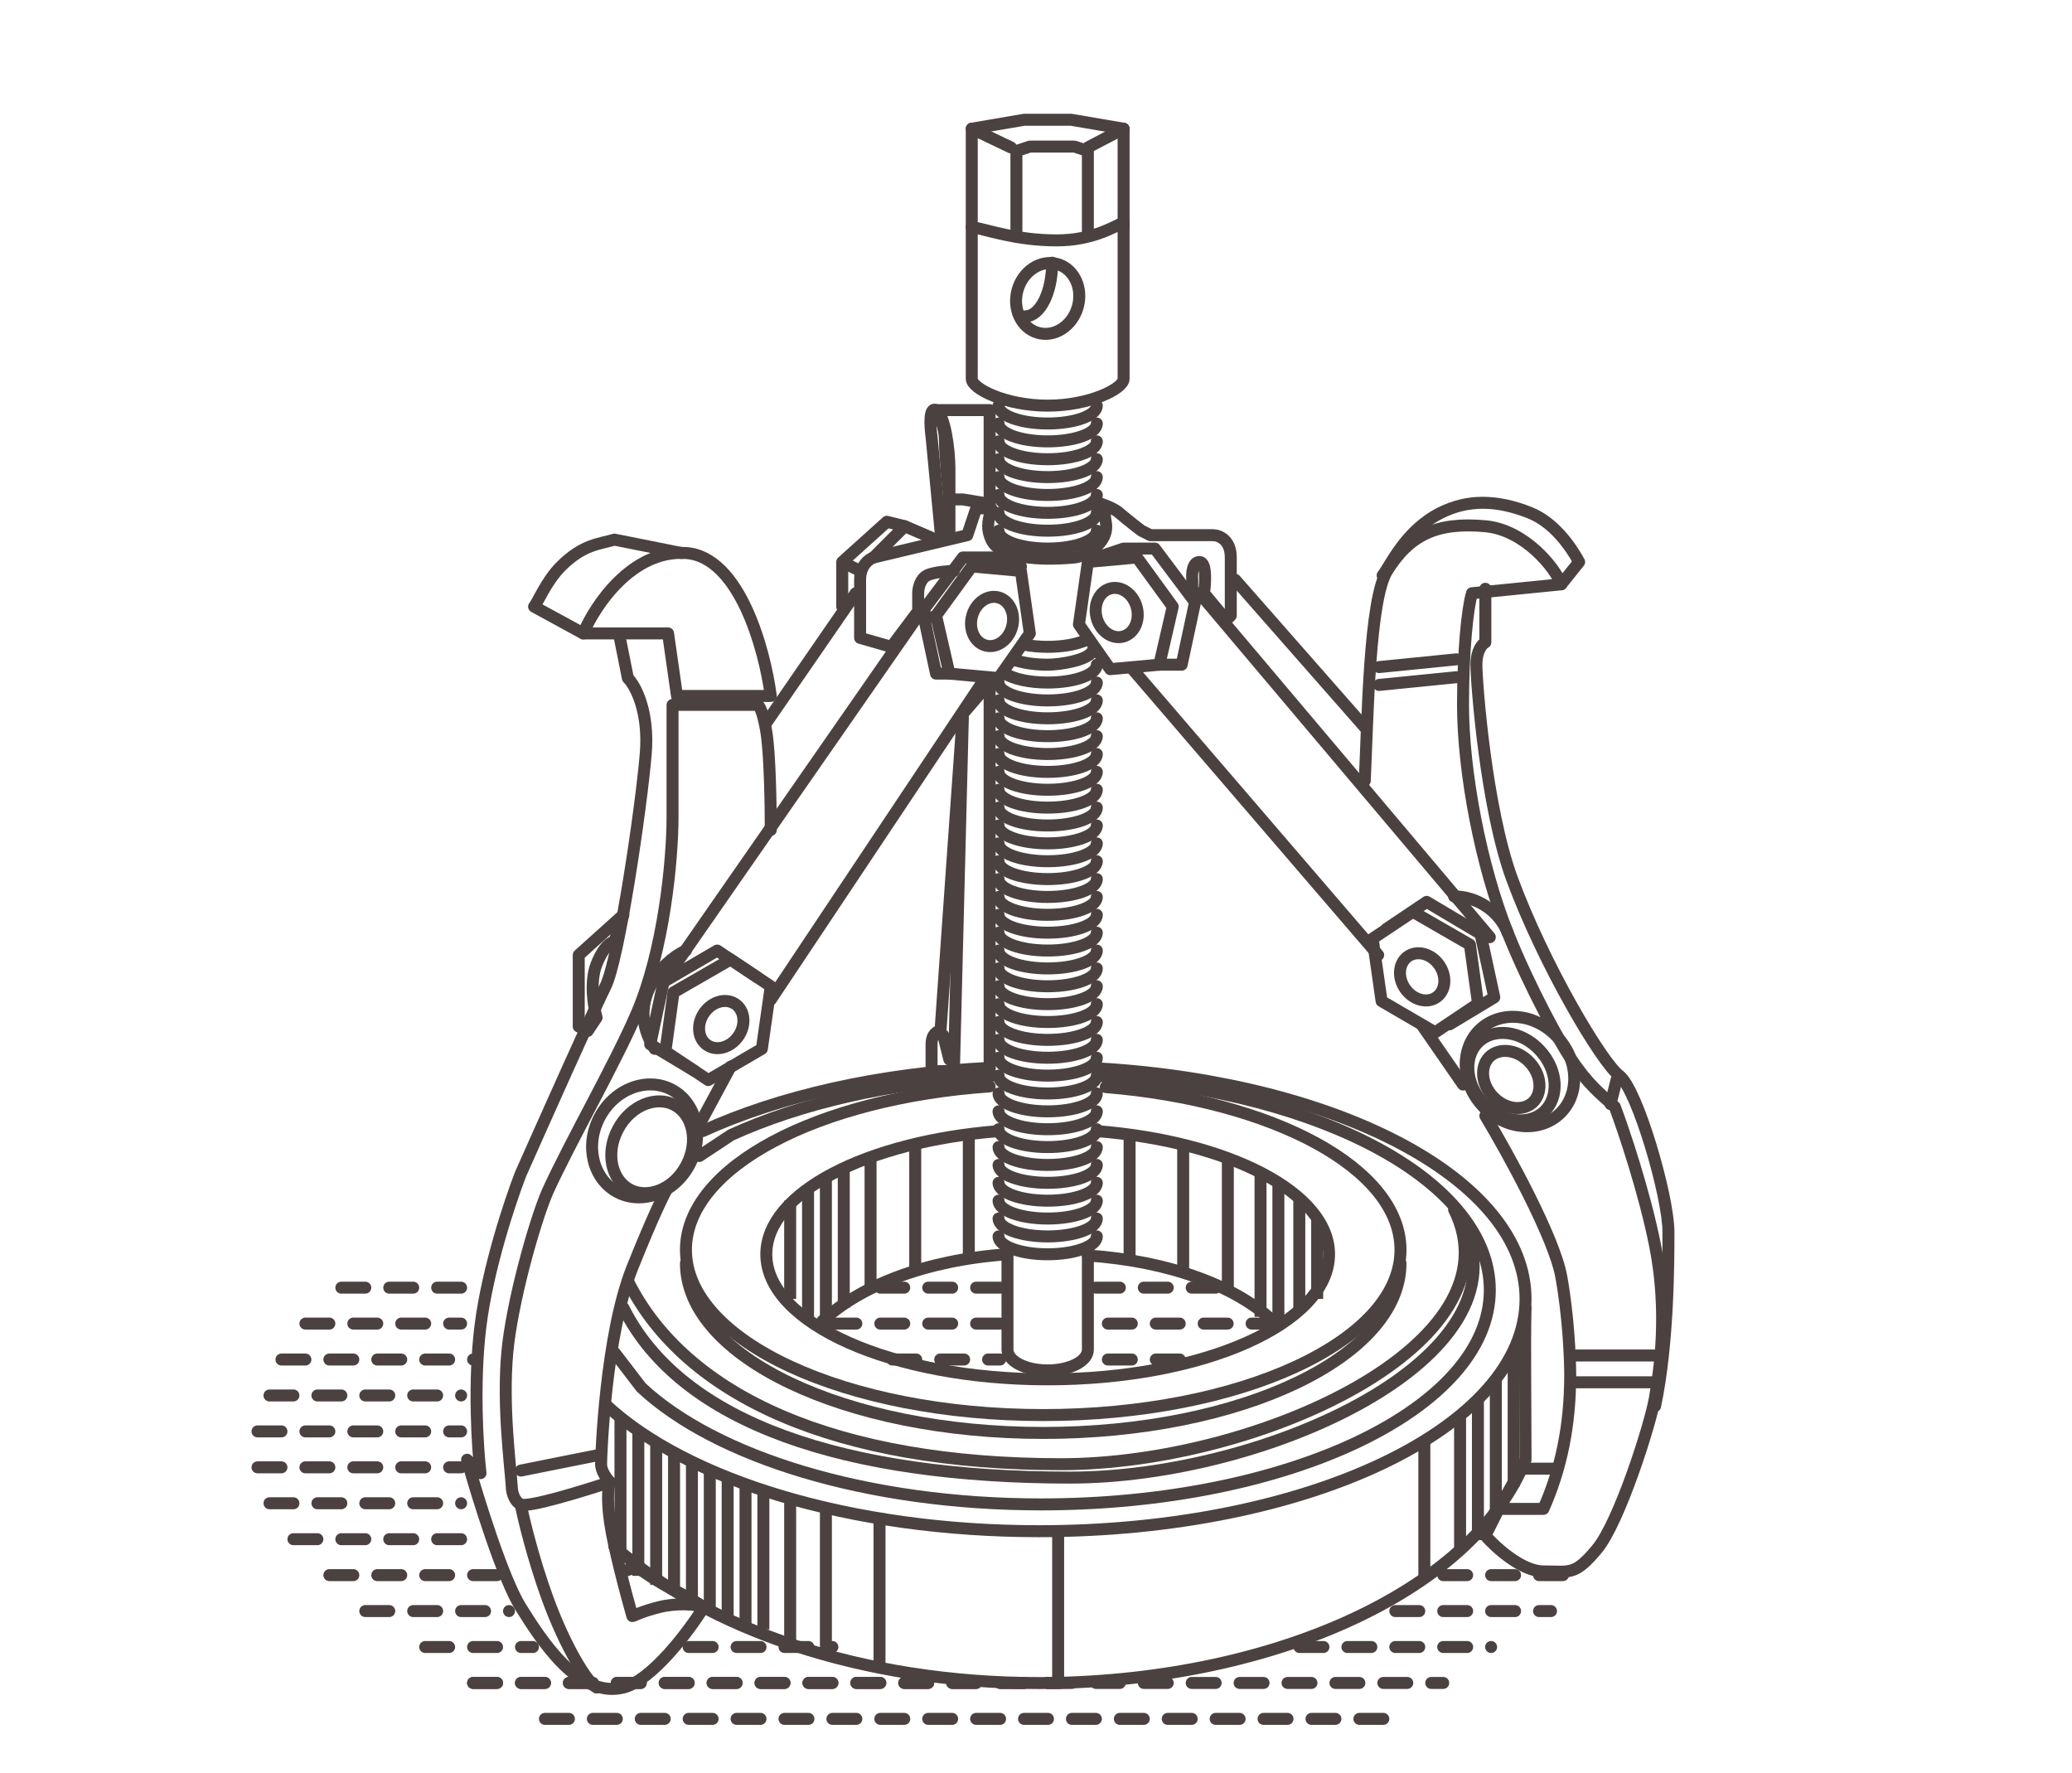 <svg width="173" height="148" viewBox="0 0 173 148" fill="none" xmlns="http://www.w3.org/2000/svg">
<g filter="url(#filter0_d_145_208)">
<g opacity="0.8">
<line x1="39.5" y1="136.5" x2="88.5" y2="136.5" stroke="#1F1111" stroke-linecap="round" stroke-dasharray="2 2"/>
<line x1="39.5" y1="136.5" x2="120.5" y2="136.5" stroke="#1F1111" stroke-linecap="round" stroke-dasharray="2 2"/>
<line x1="45.5" y1="139.5" x2="116.5" y2="139.5" stroke="#1F1111" stroke-linecap="round" stroke-dasharray="2 2"/>
<path d="M78.526 82.069L80.391 55.594L82.628 52.984V85.425H77.78V83.187C77.78 82.293 78.278 82.069 78.526 82.069Z" stroke="#1F1111" stroke-linecap="round" stroke-linejoin="round"/>
<path d="M79.644 85.425L80.39 55.967" stroke="#1F1111" stroke-linecap="round" stroke-linejoin="round"/>
<path d="M82.628 30.238V38.068L80.39 37.695H79.272C79.147 36.577 78.899 34.041 78.899 32.848C78.899 31.654 78.402 30.61 78.153 30.238H82.628Z" stroke="#1F1111" stroke-linecap="round" stroke-linejoin="round"/>
<path d="M78.153 30.238C77.556 29.939 77.656 31.605 77.78 32.475L78.526 40.305L79.272 40.678V35.085C79.272 33.593 78.899 30.61 78.153 30.238Z" stroke="#1F1111" stroke-linecap="round" stroke-linejoin="round"/>
<path d="M81.136 6.746L85.504 6H89.446L93.814 6.746" stroke="#1F1111" stroke-linecap="round" stroke-linejoin="round"/>
<path d="M84.865 15.322V8.61L85.984 8.237H89.713L90.831 8.61V15.322" stroke="#1F1111" stroke-linecap="round" stroke-linejoin="round"/>
<path d="M93.814 14.949V6.746L90.831 8.308M81.136 14.949V6.746L84.408 8.308" stroke="#1F1111" stroke-linecap="round" stroke-linejoin="round"/>
<path d="M129.984 118.612H127.001L125.137 121.968" stroke="#1F1111" stroke-linecap="round" stroke-linejoin="round"/>
<path d="M113.95 56.712L103.136 44.407" stroke="#1F1111" stroke-linecap="round" stroke-linejoin="round"/>
<path d="M130.357 44.78L131.849 42.915C131.103 41.548 129.705 39.597 127.747 38.814C124.95 37.695 122.526 37.695 120.289 38.814C117.306 40.305 116.063 43.288 115.442 44.034" stroke="#1F1111" stroke-linecap="round" stroke-linejoin="round"/>
<line x1="134.468" y1="88.174" x2="134.971" y2="86.162" stroke="#1F1111" stroke-linecap="round" stroke-linejoin="round"/>
<path d="M87.475 29.865C90.976 29.865 93.814 28.451 93.814 27.627V14.576C92.944 14.949 91.204 16.068 88.221 16.068C84.865 16.068 82.504 15.198 81.136 14.949V27.627C81.136 28.451 83.974 29.865 87.475 29.865Z" stroke="#1F1111" stroke-linecap="round" stroke-linejoin="round"/>
<ellipse cx="87.475" cy="20.916" rx="2.61" ry="2.983" transform="rotate(15.819 87.475 20.916)" stroke="#1F1111" stroke-linecap="round" stroke-linejoin="round"/>
<path d="M87.848 17.933C87.848 20.404 86.847 22.407 85.611 22.407" stroke="#1F1111" stroke-linecap="round" stroke-linejoin="round"/>
<line x1="78.759" y1="82.433" x2="79.263" y2="84.446" stroke="#1F1111" stroke-linecap="round" stroke-linejoin="round"/>
<path d="M51.305 125.122C59.028 131.998 72.013 136.51 86.729 136.51C105.704 136.51 122.899 129.052 127.374 117.866C127.374 114.51 127.296 107.885 127.374 105.188" stroke="#1F1111" stroke-linecap="round" stroke-linejoin="round"/>
<path d="M50.56 113.258C57.284 119.535 70.966 123.832 86.751 123.832C109.187 123.832 127.374 115.151 127.374 104.442C127.374 94.574 111.93 86.428 91.95 85.21M58.684 90.424C65.045 87.522 73.379 85.596 82.628 85.151" stroke="#1F1111" stroke-linecap="round" stroke-linejoin="round"/>
<path d="M58.39 92.51L61.036 90.757C66.79 88.129 74.294 86.368 82.628 85.914M51.305 108.917L53.542 111.834C59.745 117.628 72.364 121.595 86.923 121.595C107.616 121.595 124.391 113.581 124.391 103.696C124.391 94.687 110.457 87.233 92.323 85.982" stroke="#1F1111" stroke-linecap="round" stroke-linejoin="round"/>
<path d="M122.154 98.103C127.747 109.289 105.771 119.357 89.34 119.357C70.695 119.357 56.898 114.883 52.051 105.188" stroke="#1F1111" stroke-linecap="round" stroke-linejoin="round"/>
<path d="M121.408 96.984C127.001 108.171 105.025 118.239 88.594 118.239C69.95 118.239 57.271 112.646 52.424 102.951" stroke="#1F1111" stroke-linecap="round" stroke-linejoin="round"/>
<path d="M92.323 86.754C106.309 87.896 116.933 93.544 116.933 100.34C116.933 107.96 103.578 114.137 87.102 114.137C70.627 114.137 57.272 107.96 57.272 100.34C57.272 93.424 68.275 87.696 82.628 86.698" stroke="#1F1111" stroke-linecap="round" stroke-linejoin="round"/>
<path d="M116.933 101.459C116.933 109.285 103.578 115.629 87.102 115.629C70.627 115.629 57.272 109.285 57.272 101.459" stroke="#1F1111" stroke-linecap="round" stroke-linejoin="round"/>
<line x1="35.5" y1="133.5" x2="44.5" y2="133.5" stroke="#1F1111" stroke-linecap="round" stroke-dasharray="2 2"/>
<line x1="30.5" y1="130.5" x2="42.5" y2="130.5" stroke="#1F1111" stroke-linecap="round" stroke-dasharray="2 2"/>
<line x1="116.5" y1="130.5" x2="129.5" y2="130.5" stroke="#1F1111" stroke-linecap="round" stroke-dasharray="2 2"/>
<line x1="120.5" y1="127.5" x2="131.5" y2="127.5" stroke="#1F1111" stroke-linecap="round" stroke-dasharray="2 2"/>
<line x1="27.5" y1="127.5" x2="41.5" y2="127.5" stroke="#1F1111" stroke-linecap="round" stroke-dasharray="2 2"/>
<line x1="24.5" y1="124.5" x2="39.5" y2="124.5" stroke="#1F1111" stroke-linecap="round" stroke-dasharray="2 2"/>
<line x1="57.5" y1="133.5" x2="69.5" y2="133.5" stroke="#1F1111" stroke-linecap="round" stroke-dasharray="2 2"/>
<line x1="108.5" y1="133.5" x2="124.5" y2="133.5" stroke="#1F1111" stroke-linecap="round" stroke-dasharray="2 2"/>
<line x1="22.5" y1="121.5" x2="38.5" y2="121.5" stroke="#1F1111" stroke-linecap="round" stroke-dasharray="2 2"/>
<line x1="21.5" y1="118.5" x2="38.5" y2="118.5" stroke="#1F1111" stroke-linecap="round" stroke-dasharray="2 2"/>
<line x1="21.5" y1="115.5" x2="38.5" y2="115.5" stroke="#1F1111" stroke-linecap="round" stroke-dasharray="2 2"/>
<line x1="22.5" y1="112.5" x2="38.5" y2="112.5" stroke="#1F1111" stroke-linecap="round" stroke-dasharray="2 2"/>
<line x1="23.5" y1="109.5" x2="39.5" y2="109.5" stroke="#1F1111" stroke-linecap="round" stroke-dasharray="2 2"/>
<line x1="25.5" y1="106.5" x2="38.5" y2="106.5" stroke="#1F1111" stroke-linecap="round" stroke-dasharray="2 2"/>
<line x1="28.5" y1="103.5" x2="39.5" y2="103.5" stroke="#1F1111" stroke-linecap="round" stroke-dasharray="2 2"/>
<line x1="69.5" y1="106.5" x2="83.5" y2="106.5" stroke="#1F1111" stroke-linecap="round" stroke-dasharray="2 2"/>
<line x1="74.5" y1="109.5" x2="83.5" y2="109.5" stroke="#1F1111" stroke-linecap="round" stroke-dasharray="2 2"/>
<line x1="92.5" y1="109.5" x2="98.5" y2="109.5" stroke="#1F1111" stroke-linecap="round" stroke-dasharray="2 2"/>
<line x1="92.5" y1="106.5" x2="106.5" y2="106.5" stroke="#1F1111" stroke-linecap="round" stroke-dasharray="2 2"/>
<line x1="73.5" y1="103.5" x2="83.5" y2="103.5" stroke="#1F1111" stroke-linecap="round" stroke-dasharray="2 2"/>
<line x1="91.5" y1="103.5" x2="101.5" y2="103.5" stroke="#1F1111" stroke-linecap="round" stroke-dasharray="2 2"/>
<path d="M124.018 45.153V49.628C123.769 49.752 123.272 50.299 123.272 51.492C123.272 52.984 124.064 63.443 126.255 69.391C128.866 76.476 133.713 84.679 135.205 85.798C136.696 86.917 139.306 95.866 139.306 98.849C139.306 101.235 139.306 108.171 138.188 113.392" stroke="#1F1111" stroke-linecap="round" stroke-linejoin="round"/>
<path d="M118.798 81.696L122.154 86.544M124.018 89.154C125.883 92.261 129.761 99.296 130.357 102.578C130.954 105.859 131.103 109.414 131.103 110.781C131.103 114.982 130.357 118.612 128.866 121.968H125.137L124.018 124.205C124.888 125.2 127.076 127.188 128.866 127.188C131.103 127.188 131.476 127.561 133.34 125.324C135.205 123.087 137.815 114.883 138.188 112.646C138.561 110.408 139.306 105.561 138.188 99.968C137.293 95.493 135.578 90.397 134.832 88.408C133.589 87.289 132.595 86.544 131.103 84.306C130.357 83.188 127.766 78.575 125.883 73.865C123.645 68.272 122.154 60.442 122.154 54.848C122.154 50.374 122.527 46.769 122.899 45.526L130.357 44.78C129.86 43.413 127.3 40.231 124.018 39.933C119.916 39.56 117.679 40.678 115.815 43.661C114.323 46.048 114.199 55.967 113.95 61.187" stroke="#1F1111" stroke-linecap="round" stroke-linejoin="round"/>
<path d="M100.153 45.526L124.391 74.238M94.56 51.865L115.069 75.73M61 85.052L58.39 89.899" stroke="#1F1111" stroke-linecap="round" stroke-linejoin="round"/>
<path d="M64.356 65.289C64.356 63.176 64.282 58.875 63.983 57.086C63.685 55.296 63.362 54.848 63.238 54.848H56.153C56.153 58.577 56.153 62.679 56.153 64.17C56.153 67.899 55.407 75.357 53.17 80.577C51.38 84.754 47.576 91.391 45.712 95.493C44.593 98.103 42.729 104.815 42.356 108.917C41.951 113.373 42.605 118.239 42.729 120.103C42.729 120.476 42.878 121.297 43.475 121.595M43.475 121.595C44.071 121.893 48.695 120.476 50.932 119.73M43.475 121.595C43.723 122.838 44.519 126.144 45.712 129.425C47.203 133.527 49.068 136.51 49.814 136.883" stroke="#1F1111" stroke-linecap="round" stroke-linejoin="round"/>
<path d="M51.678 48.882L52.424 52.611C53.045 53.232 54.214 55.37 53.915 58.95C53.542 63.425 51.678 76.103 50.559 78.34C49.664 80.13 45.463 89.527 43.475 94.001C42.605 96.239 40.715 101.907 40.119 106.679C39.522 111.452 39.87 116.872 40.119 118.985L39 117.866C39.87 120.973 41.983 127.785 43.475 130.171C45.154 132.859 48.289 137.824 52.051 136.883C54.438 136.287 57.52 132.16 58.763 130.171C58.142 129.923 56.526 129.798 55.034 130.171C53.476 130.561 52.921 130.917 52.797 130.917C52.3 129.177 51.231 125.175 50.932 123.086C50.634 120.998 50.808 119.979 50.932 119.73C50.684 119.482 50.187 118.836 50.187 118.239C50.187 117.493 50.559 107.425 52.797 101.832C54.587 97.357 55.531 95.493 55.78 95.12" stroke="#1F1111" stroke-linecap="round" stroke-linejoin="round"/>
<path d="M56.526 54.102H64.356C63.859 50.249 61.746 42.468 57.272 42.17C52.797 41.872 49.689 46.52 48.695 48.882H55.78L56.526 54.102Z" stroke="#1F1111" stroke-linecap="round" stroke-linejoin="round"/>
<path d="M56.898 42.17L51.305 41.051C50.062 41.424 48.695 41.424 46.831 43.288C45.601 44.518 44.842 46.396 44.593 46.644L48.695 48.882" stroke="#1F1111" stroke-linecap="round" stroke-linejoin="round"/>
<path d="M48.322 75.73L52.051 72.374L51.305 74.611C51.057 74.611 50.41 74.984 49.814 76.475C49.217 77.967 49.565 80.08 49.814 80.95L49.068 82.069L48.322 81.696V75.73Z" stroke="#1F1111" stroke-linecap="round" stroke-linejoin="round"/>
<path d="M71.441 45.526L63.983 56.34" stroke="#1F1111" stroke-linecap="round" stroke-linejoin="round"/>
<path d="M76.662 47.39L55.407 77.967M82.255 52.611L64.356 79.458" stroke="#1F1111" stroke-linecap="round" stroke-linejoin="round"/>
<path d="M78.153 41.051L75.543 39.933L72.933 42.543" stroke="#1F1111" stroke-linecap="round" stroke-linejoin="round"/>
<path d="M70.323 46.644V42.916L74.051 39.56L75.543 39.932" stroke="#1F1111" stroke-linecap="round" stroke-linejoin="round"/>
<path d="M79.645 43.662C79.396 43.662 78.004 43.736 77.407 44.035C76.811 44.333 76.662 45.153 76.662 45.526V47.018L74.424 50.001L71.814 49.255C71.814 48.136 71.814 45.601 71.814 44.407C71.814 43.214 72.56 42.667 72.933 42.543L80.763 40.679L81.509 38.441H82.767C82.628 39.187 82.255 39.933 82.767 41.051C83.604 42.876 87.848 42.713 89.713 42.543C90.458 42.475 92.696 41.424 92.323 39.56C92.219 39.042 92.323 38.814 91.95 38.068C93.069 38.441 93.441 38.814 93.441 38.814C93.441 38.814 94.382 39.613 95.306 40.306L96.052 40.679H101.272C101.769 40.679 102.764 41.051 102.764 42.543C102.764 44.035 102.764 46.396 102.764 47.391L102.391 47.764L100.526 45.526C100.651 44.656 100.75 42.916 100.153 42.916C99.557 42.916 99.501 43.91 99.547 44.407V45.526" stroke="#1F1111" stroke-linecap="round" stroke-linejoin="round"/>
<path d="M85.238 43.288L83.001 42.542H80.39L77.034 47.017L78.153 52.237H79.272" stroke="#1F1111" stroke-linecap="round" stroke-linejoin="round"/>
<path d="M91.577 42.543L93.814 41.797H96.424L99.781 46.272L98.662 51.492H96.797" stroke="#1F1111" stroke-linecap="round" stroke-linejoin="round"/>
<path d="M81.136 43.289L85.238 43.662L85.984 48.882L83.374 52.611L79.272 52.238L78.153 47.391L81.136 43.289Z" stroke="#1F1111" stroke-linecap="round" stroke-linejoin="round"/>
<path d="M61 76.103L64.356 78.34L63.611 83.561L59.136 86.171L55.556 83.777L56.235 78.849L61 76.103Z" stroke="#1F1111" stroke-linecap="round" stroke-linejoin="round"/>
<path d="M117.964 72.119L114.608 74.357L115.354 79.577L119.828 82.187L123.408 79.793L122.729 74.865L117.964 72.119Z" stroke="#1F1111" stroke-linecap="round" stroke-linejoin="round"/>
<path d="M63.238 77.594L59.882 75.357L55.407 77.967L54.288 83.188L58.017 85.425" stroke="#1F1111" stroke-linecap="round" stroke-linejoin="round"/>
<path d="M115.766 73.544L119.117 71.293L123.615 73.965L124.764 79.265L121.039 81.514" stroke="#1F1111" stroke-linecap="round" stroke-linejoin="round"/>
<path d="M94.933 42.542L90.831 42.915L90.085 48.136L92.696 51.865L96.797 51.492L97.916 46.644L94.933 42.542Z" stroke="#1F1111" stroke-linecap="round" stroke-linejoin="round"/>
<path d="M83.374 90.431C72.355 91.294 63.983 95.569 63.983 100.714C63.983 106.48 74.501 111.154 87.475 111.154C100.449 111.154 110.967 106.48 110.967 100.714C110.967 95.569 102.596 91.294 91.577 90.431" stroke="#1F1111" stroke-linecap="round" stroke-linejoin="round"/>
<path d="M106.305 106.306C103.19 103.393 97.728 101.291 90.831 100.815M84.119 100.713C77.222 101.189 71.76 103.393 68.645 106.306" stroke="#1F1111" stroke-linecap="round" stroke-linejoin="round"/>
<path d="M90.831 100.713V108.677C90.831 109.633 89.329 110.408 87.475 110.408C85.622 110.408 84.119 109.633 84.119 108.677V100.713" stroke="#1F1111" stroke-linecap="round" stroke-linejoin="round"/>
<path d="M91.577 99.221C91.577 100.045 89.741 100.713 87.475 100.713C85.21 100.713 83.374 100.045 83.374 99.221" stroke="#1F1111" stroke-linecap="round" stroke-linejoin="round"/>
<path d="M91.577 88.781C91.577 89.605 89.741 90.273 87.475 90.273C85.21 90.273 83.374 89.605 83.374 88.781" stroke="#1F1111" stroke-linecap="round" stroke-linejoin="round"/>
<path d="M91.577 78.34C91.577 79.164 89.741 79.831 87.475 79.831C85.21 79.831 83.374 79.164 83.374 78.34" stroke="#1F1111" stroke-linecap="round" stroke-linejoin="round"/>
<path d="M91.577 67.899C91.577 68.723 89.741 69.391 87.475 69.391C85.21 69.391 83.374 68.723 83.374 67.899" stroke="#1F1111" stroke-linecap="round" stroke-linejoin="round"/>
<path d="M91.577 57.459C91.577 58.282 89.741 58.95 87.475 58.95C85.21 58.95 83.374 58.282 83.374 57.459" stroke="#1F1111" stroke-linecap="round" stroke-linejoin="round"/>
<path d="M91.577 40.306C91.577 41.129 89.741 41.797 87.475 41.797C85.21 41.797 83.374 41.129 83.374 40.306" stroke="#1F1111" stroke-linecap="round" stroke-linejoin="round"/>
<path d="M91.577 97.73C91.577 98.554 89.741 99.222 87.475 99.222C85.21 99.222 83.374 98.554 83.374 97.73" stroke="#1F1111" stroke-linecap="round" stroke-linejoin="round"/>
<path d="M91.577 87.289C91.577 88.113 89.741 88.781 87.475 88.781C85.21 88.781 83.374 88.113 83.374 87.289" stroke="#1F1111" stroke-linecap="round" stroke-linejoin="round"/>
<path d="M91.577 76.848C91.577 77.672 89.741 78.34 87.475 78.34C85.21 78.34 83.374 77.672 83.374 76.848" stroke="#1F1111" stroke-linecap="round" stroke-linejoin="round"/>
<path d="M91.577 66.407C91.577 67.231 89.741 67.899 87.475 67.899C85.21 67.899 83.374 67.231 83.374 66.407" stroke="#1F1111" stroke-linecap="round" stroke-linejoin="round"/>
<path d="M91.577 55.967C91.577 56.791 89.741 57.459 87.475 57.459C85.21 57.459 83.374 56.791 83.374 55.967" stroke="#1F1111" stroke-linecap="round" stroke-linejoin="round"/>
<path d="M91.577 38.814C91.577 39.638 89.741 40.305 87.475 40.305C85.21 40.305 83.374 39.638 83.374 38.814" stroke="#1F1111" stroke-linecap="round" stroke-linejoin="round"/>
<path d="M91.577 96.239C91.577 97.062 89.741 97.73 87.475 97.73C85.21 97.73 83.374 97.062 83.374 96.239" stroke="#1F1111" stroke-linecap="round" stroke-linejoin="round"/>
<path d="M91.577 85.797C91.577 86.621 89.741 87.289 87.475 87.289C85.21 87.289 83.374 86.621 83.374 85.797" stroke="#1F1111" stroke-linecap="round" stroke-linejoin="round"/>
<path d="M91.577 75.357C91.577 76.181 89.741 76.849 87.475 76.849C85.21 76.849 83.374 76.181 83.374 75.357" stroke="#1F1111" stroke-linecap="round" stroke-linejoin="round"/>
<path d="M91.577 64.916C91.577 65.74 89.741 66.408 87.475 66.408C85.21 66.408 83.374 65.74 83.374 64.916" stroke="#1F1111" stroke-linecap="round" stroke-linejoin="round"/>
<path d="M91.577 54.475C91.577 55.299 89.741 55.967 87.475 55.967C85.21 55.967 83.374 55.299 83.374 54.475" stroke="#1F1111" stroke-linecap="round" stroke-linejoin="round"/>
<path d="M91.577 37.322C91.577 38.146 89.741 38.814 87.475 38.814C85.21 38.814 83.374 38.146 83.374 37.322" stroke="#1F1111" stroke-linecap="round" stroke-linejoin="round"/>
<path d="M91.577 94.747C91.577 95.571 89.741 96.239 87.475 96.239C85.21 96.239 83.374 95.571 83.374 94.747" stroke="#1F1111" stroke-linecap="round" stroke-linejoin="round"/>
<path d="M91.577 84.306C91.577 85.13 89.741 85.797 87.475 85.797C85.21 85.797 83.374 85.13 83.374 84.306" stroke="#1F1111" stroke-linecap="round" stroke-linejoin="round"/>
<path d="M91.577 73.865C91.577 74.689 89.741 75.356 87.475 75.356C85.21 75.356 83.374 74.689 83.374 73.865" stroke="#1F1111" stroke-linecap="round" stroke-linejoin="round"/>
<path d="M91.577 63.425C91.577 64.248 89.741 64.916 87.475 64.916C85.21 64.916 83.374 64.248 83.374 63.425" stroke="#1F1111" stroke-linecap="round" stroke-linejoin="round"/>
<path d="M91.577 52.983C91.577 53.807 89.741 54.475 87.475 54.475C85.21 54.475 83.374 53.807 83.374 52.983" stroke="#1F1111" stroke-linecap="round" stroke-linejoin="round"/>
<path d="M91.577 35.831C91.577 36.655 89.741 37.322 87.475 37.322C85.21 37.322 83.374 36.655 83.374 35.831" stroke="#1F1111" stroke-linecap="round" stroke-linejoin="round"/>
<path d="M91.577 93.255C91.577 94.079 89.741 94.747 87.475 94.747C85.21 94.747 83.374 94.079 83.374 93.255" stroke="#1F1111" stroke-linecap="round" stroke-linejoin="round"/>
<path d="M91.577 82.814C91.577 83.638 89.741 84.306 87.475 84.306C85.21 84.306 83.374 83.638 83.374 82.814" stroke="#1F1111" stroke-linecap="round" stroke-linejoin="round"/>
<path d="M91.577 72.374C91.577 73.197 89.741 73.865 87.475 73.865C85.21 73.865 83.374 73.197 83.374 72.374" stroke="#1F1111" stroke-linecap="round" stroke-linejoin="round"/>
<path d="M91.577 61.932C91.577 62.756 89.741 63.424 87.475 63.424C85.21 63.424 83.374 62.756 83.374 61.932" stroke="#1F1111" stroke-linecap="round" stroke-linejoin="round"/>
<path d="M91.577 51.492C91.577 52.316 89.741 52.983 87.475 52.983C85.957 52.983 84.632 52.684 83.922 52.238" stroke="#1F1111" stroke-linecap="round" stroke-linejoin="round"/>
<path d="M91.577 34.339C91.577 35.163 89.741 35.831 87.475 35.831C85.21 35.831 83.374 35.163 83.374 34.339" stroke="#1F1111" stroke-linecap="round" stroke-linejoin="round"/>
<path d="M91.577 91.764C91.577 92.588 89.741 93.255 87.475 93.255C85.21 93.255 83.374 92.588 83.374 91.764" stroke="#1F1111" stroke-linecap="round" stroke-linejoin="round"/>
<path d="M91.577 81.323C91.577 82.147 89.741 82.814 87.475 82.814C85.21 82.814 83.374 82.147 83.374 81.323" stroke="#1F1111" stroke-linecap="round" stroke-linejoin="round"/>
<path d="M91.577 70.882C91.577 71.706 89.741 72.374 87.475 72.374C85.21 72.374 83.374 71.706 83.374 70.882" stroke="#1F1111" stroke-linecap="round" stroke-linejoin="round"/>
<path d="M91.577 60.441C91.577 61.265 89.741 61.933 87.475 61.933C85.21 61.933 83.374 61.265 83.374 60.441" stroke="#1F1111" stroke-linecap="round" stroke-linejoin="round"/>
<path d="M91.204 50.373C90.831 51.119 88.515 51.492 87.475 51.492C86.435 51.492 85.485 51.351 84.762 51.119" stroke="#1F1111" stroke-linecap="round" stroke-linejoin="round"/>
<path d="M91.577 32.848C91.577 33.671 89.741 34.339 87.475 34.339C85.21 34.339 83.374 33.671 83.374 32.848" stroke="#1F1111" stroke-linecap="round" stroke-linejoin="round"/>
<path d="M91.577 90.272C91.577 91.096 89.741 91.764 87.475 91.764C85.21 91.764 83.374 91.096 83.374 90.272" stroke="#1F1111" stroke-linecap="round" stroke-linejoin="round"/>
<path d="M91.577 79.832C91.577 80.655 89.741 81.323 87.475 81.323C85.21 81.323 83.374 80.655 83.374 79.832" stroke="#1F1111" stroke-linecap="round" stroke-linejoin="round"/>
<path d="M91.577 69.391C91.577 70.215 89.741 70.882 87.475 70.882C85.21 70.882 83.374 70.215 83.374 69.391" stroke="#1F1111" stroke-linecap="round" stroke-linejoin="round"/>
<path d="M91.577 58.95C91.577 59.774 89.741 60.441 87.475 60.441C85.21 60.441 83.374 59.774 83.374 58.95" stroke="#1F1111" stroke-linecap="round" stroke-linejoin="round"/>
<path d="M85.611 49.839C86.17 49.943 86.804 50.001 87.475 50.001C88.651 50.001 89.71 49.822 90.458 49.533" stroke="#1F1111" stroke-linecap="round" stroke-linejoin="round"/>
<path d="M91.577 31.356C91.577 32.18 89.741 32.848 87.475 32.848C85.21 32.848 83.374 32.18 83.374 31.356" stroke="#1F1111" stroke-linecap="round" stroke-linejoin="round"/>
<path d="M91.577 29.865C91.577 30.689 89.741 31.356 87.475 31.356C85.21 31.356 83.374 30.689 83.374 29.865" stroke="#1F1111" stroke-linecap="round" stroke-linejoin="round"/>
<ellipse cx="82.831" cy="47.884" rx="1.731" ry="2.077" transform="rotate(14.771 82.831 47.884)" stroke="#1F1111" stroke-linecap="round" stroke-linejoin="round"/>
<ellipse cx="60.221" cy="81.536" rx="1.731" ry="2.077" transform="rotate(35.037 60.221 81.536)" stroke="#1F1111" stroke-linecap="round" stroke-linejoin="round"/>
<ellipse rx="1.731" ry="2.077" transform="matrix(-0.819 0.574 0.574 0.819 118.743 77.552)" stroke="#1F1111" stroke-linecap="round" stroke-linejoin="round"/>
<ellipse rx="1.731" ry="2.077" transform="matrix(-0.967 0.255 0.255 0.967 93.238 47.137)" stroke="#1F1111" stroke-linecap="round" stroke-linejoin="round"/>
<line x1="77.653" y1="47.518" x2="77.162" y2="47.518" stroke="#1F1111" stroke-linecap="round" stroke-linejoin="round"/>
<line x1="71.516" y1="43.512" x2="70.919" y2="43.214" stroke="#1F1111" stroke-linecap="round" stroke-linejoin="round"/>
<path d="M57.303 93.295C56.225 95.323 54.079 96.105 52.578 95.307C51.077 94.51 50.522 92.295 51.599 90.266C52.676 88.237 54.822 87.456 56.324 88.253C57.825 89.051 58.38 91.266 57.303 93.295Z" stroke="#1F1111" stroke-linecap="round" stroke-linejoin="round"/>
<path d="M123.849 88.096C122.275 86.423 122.225 84.14 123.463 82.975C124.701 81.809 126.977 81.997 128.551 83.669C130.126 85.342 130.175 87.625 128.937 88.79C127.699 89.956 125.423 89.768 123.849 88.096Z" stroke="#1F1111" stroke-linecap="round" stroke-linejoin="round"/>
<path d="M124.659 87.555C123.603 86.433 123.603 84.945 124.385 84.21C125.166 83.474 126.651 83.564 127.708 84.686C128.764 85.808 128.764 87.297 127.982 88.032C127.201 88.767 125.716 88.677 124.659 87.555Z" stroke="#1F1111" stroke-linecap="round" stroke-linejoin="round"/>
<path d="M57.567 93.237C56.287 95.649 53.571 96.596 51.549 95.522C49.527 94.448 48.79 91.668 50.071 89.257C51.351 86.845 54.067 85.898 56.089 86.972C58.111 88.046 58.848 90.826 57.567 93.237Z" stroke="#1F1111" stroke-linecap="round" stroke-linejoin="round"/>
<path d="M123.818 88.364C121.947 86.376 121.924 83.5 123.591 81.931C125.258 80.361 128.127 80.558 129.999 82.546C131.87 84.535 131.893 87.41 130.226 88.98C128.558 90.549 125.69 90.352 123.818 88.364Z" stroke="#1F1111" stroke-linecap="round" stroke-linejoin="round"/>
<path d="M57.274 75.344C56.124 75.878 55.082 76.845 54.391 78.146C53.319 80.164 53.657 82.001 54.661 83.56" stroke="#1F1111" stroke-linecap="round" stroke-linejoin="round"/>
<path d="M125.882 73.866C125.137 72.001 123.272 70.836 121.408 70.836" stroke="#1F1111" stroke-linecap="round" stroke-linejoin="round"/>
<line x1="43.494" y1="118.769" x2="49.971" y2="117.474" stroke="#1F1111" stroke-linecap="round" stroke-linejoin="round"/>
<path d="M52.051 127.188L53.17 126.815C53.667 127.188 54.959 128.083 56.153 128.68C57.346 129.276 58.39 129.923 58.763 130.171" stroke="#1F1111" stroke-linecap="round" stroke-linejoin="round"/>
<line x1="115.144" y1="53.182" x2="121.606" y2="52.536" stroke="#1F1111" stroke-linecap="round" stroke-linejoin="round"/>
<line x1="115.144" y1="51.691" x2="121.606" y2="51.044" stroke="#1F1111" stroke-linecap="round" stroke-linejoin="round"/>
<line x1="131.603" y1="111.4" x2="138.061" y2="111.4" stroke="#1F1111" stroke-linecap="round" stroke-linejoin="round"/>
<line x1="131.603" y1="109.162" x2="138.061" y2="109.162" stroke="#1F1111" stroke-linecap="round" stroke-linejoin="round"/>
<line x1="65.975" y1="96.238" x2="65.975" y2="104.442" stroke="#1F1111"/>
<line x1="109.976" y1="97.73" x2="109.976" y2="104.442" stroke="#1F1111"/>
<line x1="67.467" y1="95.493" x2="67.467" y2="105.934" stroke="#1F1111"/>
<line x1="108.484" y1="96.238" x2="108.484" y2="105.188" stroke="#1F1111"/>
<line x1="68.958" y1="94.001" x2="68.958" y2="105.934" stroke="#1F1111"/>
<line x1="63.737" y1="120.103" x2="63.737" y2="132.035" stroke="#1F1111"/>
<line x1="62.246" y1="120.103" x2="62.246" y2="132.035" stroke="#1F1111"/>
<line x1="60.755" y1="119.358" x2="60.755" y2="131.29" stroke="#1F1111"/>
<line x1="59.263" y1="118.612" x2="59.263" y2="130.544" stroke="#1F1111"/>
<line x1="57.772" y1="117.866" x2="57.772" y2="129.798" stroke="#1F1111"/>
<line x1="56.28" y1="117.12" x2="56.28" y2="129.052" stroke="#1F1111"/>
<line x1="54.788" y1="116.375" x2="54.788" y2="128.307" stroke="#1F1111"/>
<line x1="53.297" y1="115.628" x2="53.297" y2="127.561" stroke="#1F1111"/>
<line x1="51.805" y1="114.137" x2="51.805" y2="126.07" stroke="#1F1111"/>
<line y1="-0.5" x2="11.932" y2="-0.5" transform="matrix(4.37114e-08 1 1 -4.37114e-08 107.238 94.747)" stroke="#1F1111"/>
<line x1="70.45" y1="93.255" x2="70.45" y2="105.187" stroke="#1F1111"/>
<line x1="65.975" y1="120.849" x2="65.975" y2="133.527" stroke="#1F1111"/>
<line y1="-0.5" x2="11.932" y2="-0.5" transform="matrix(4.37114e-08 1 1 -4.37114e-08 105.747 94.001)" stroke="#1F1111"/>
<line x1="72.687" y1="92.509" x2="72.687" y2="103.696" stroke="#1F1111"/>
<line x1="68.958" y1="121.595" x2="68.958" y2="134.273" stroke="#1F1111"/>
<line x1="102.518" y1="92.509" x2="102.518" y2="103.696" stroke="#1F1111"/>
<line x1="76.416" y1="91.764" x2="76.416" y2="102.205" stroke="#1F1111"/>
<line x1="73.433" y1="122.34" x2="73.433" y2="135.018" stroke="#1F1111"/>
<line x1="126.383" y1="108.917" x2="126.383" y2="120.104" stroke="#1F1111"/>
<line x1="124.891" y1="111.154" x2="124.891" y2="122.341" stroke="#1F1111"/>
<line x1="123.399" y1="112.646" x2="123.399" y2="124.578" stroke="#1F1111"/>
<line x1="121.908" y1="114.137" x2="121.908" y2="125.324" stroke="#1F1111"/>
<line x1="118.925" y1="116.375" x2="118.925" y2="127.561" stroke="#1F1111"/>
<line x1="98.789" y1="91.764" x2="98.789" y2="102.205" stroke="#1F1111"/>
<line x1="80.89" y1="91.018" x2="80.89" y2="101.459" stroke="#1F1111"/>
<line x1="88.348" y1="123.832" x2="88.348" y2="136.51" stroke="#1F1111"/>
<line x1="94.314" y1="91.018" x2="94.314" y2="101.459" stroke="#1F1111"/>
</g>
</g>
<defs>
<filter id="filter0_d_145_208" x="-4" y="0" width="181" height="154" filterUnits="userSpaceOnUse" color-interpolation-filters="sRGB">
<feFlood flood-opacity="0" result="BackgroundImageFix"/>
<feColorMatrix in="SourceAlpha" type="matrix" values="0 0 0 0 0 0 0 0 0 0 0 0 0 0 0 0 0 0 127 0" result="hardAlpha"/>
<feOffset dy="4"/>
<feGaussianBlur stdDeviation="2"/>
<feComposite in2="hardAlpha" operator="out"/>
<feColorMatrix type="matrix" values="0 0 0 0 0 0 0 0 0 0 0 0 0 0 0 0 0 0 0.25 0"/>
<feBlend mode="normal" in2="BackgroundImageFix" result="effect1_dropShadow_145_208"/>
<feBlend mode="normal" in="SourceGraphic" in2="effect1_dropShadow_145_208" result="shape"/>
</filter>
</defs>
</svg>
